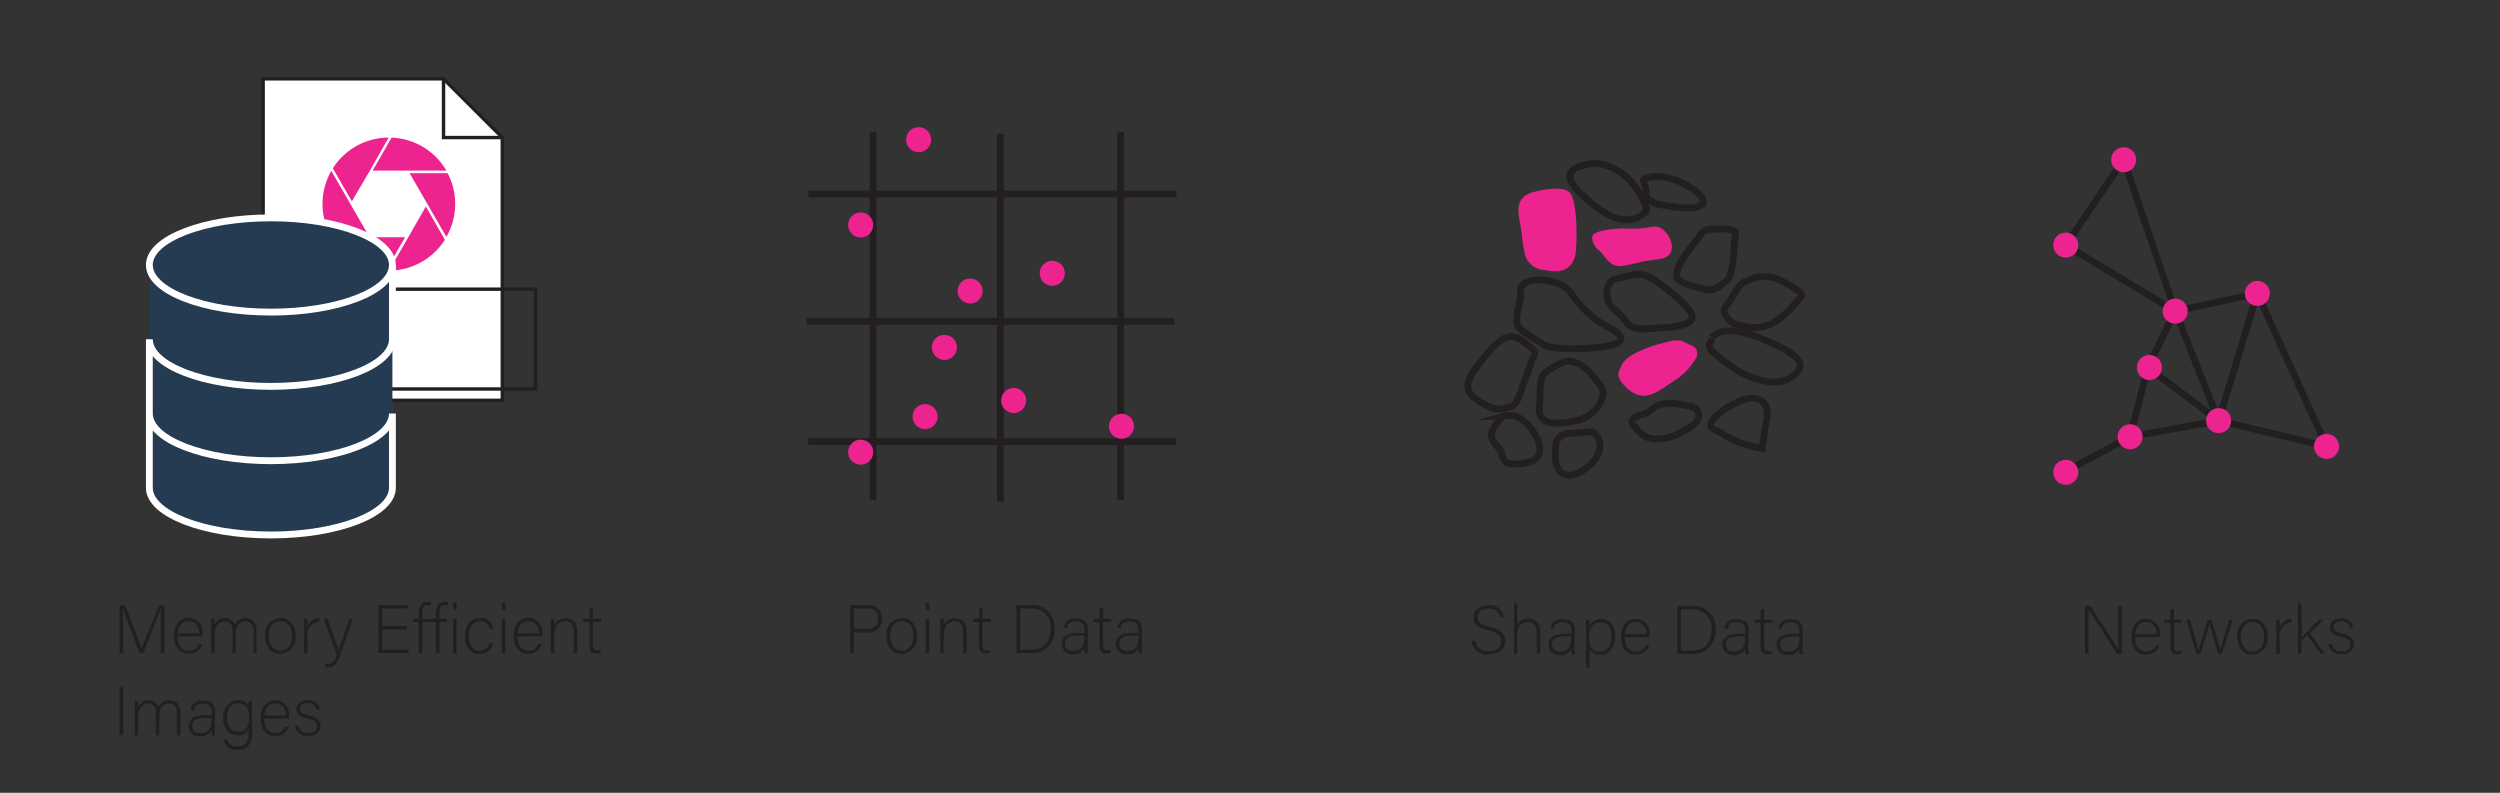 <svg id="Layer_1" data-name="Layer 1" xmlns="http://www.w3.org/2000/svg" viewBox="0 0 364.92 115.72"><rect x="0" y="0" width="364.92" height="115.72" fill="#333333" stroke="none"/><defs><style>.cls-1,.cls-3,.cls-6,.cls-8{fill:none;}.cls-1,.cls-2,.cls-3,.cls-8{stroke:#231f20;}.cls-1,.cls-2,.cls-3,.cls-6,.cls-8{stroke-miterlimit:10;}.cls-2{fill:#fff;}.cls-2,.cls-3{stroke-width:0.5px;}.cls-4,.cls-9{fill:#ed2390;}.cls-5{fill:#253b51;}.cls-6{stroke:#fff;}.cls-7{fill:#231f20;}.cls-8,.cls-9{fill-rule:evenodd;}</style></defs><line class="cls-1" x1="127.44" y1="19.29" x2="127.44" y2="72.99"/><line class="cls-1" x1="163.57" y1="19.32" x2="163.57" y2="73.02"/><line class="cls-1" x1="146.02" y1="19.56" x2="146.02" y2="73.26"/><line class="cls-1" x1="171.7" y1="28.33" x2="118.01" y2="28.33"/><line class="cls-1" x1="171.68" y1="64.46" x2="117.98" y2="64.46"/><line class="cls-1" x1="171.43" y1="46.91" x2="117.74" y2="46.91"/><polygon class="cls-2" points="64.74 11.51 38.41 11.51 38.41 58.43 73.32 58.43 73.32 20.08 64.74 11.51"/><polyline class="cls-3" points="64.74 11.51 64.74 20.08 73.32 20.08"/><rect class="cls-3" x="44.05" y="42.21" width="34.14" height="14.57"/><path class="cls-4" d="M53.73,34.25H48.18a9.71,9.71,0,0,1,.18-9.31l2.78,4.82h0Z"/><path class="cls-4" d="M51.36,29.38l-2.78-4.81a9.7,9.7,0,0,1,8.15-4.49L54,24.9Z"/><path class="cls-4" d="M59.13,34.63l-2.77,4.81a9.7,9.7,0,0,1-8-4.81Z"/><path class="cls-4" d="M62.16,30.14,64.94,35a9.69,9.69,0,0,1-8.16,4.5l2.79-4.82Z"/><path class="cls-4" d="M54.39,24.9l2.77-4.81a9.67,9.67,0,0,1,8,4.81Z"/><path class="cls-4" d="M66.44,29.76a9.69,9.69,0,0,1-1.28,4.82l-5.37-9.3h5.55A9.64,9.64,0,0,1,66.44,29.76Z"/><path class="cls-5" d="M39.54,31.79c-9.8,0-17.74,3.09-17.74,6.89V49.52h0V60.36h0V71.2h0c0,3.8,8,6.89,17.74,6.89S57.28,75,57.28,71.2V60.36h0V49.52h0V38.68C57.28,34.88,49.34,31.79,39.54,31.79Z"/><ellipse class="cls-6" cx="39.54" cy="38.68" rx="17.74" ry="6.88"/><path class="cls-6" d="M57.28,38.68V49.52c0,3.8-7.94,6.88-17.74,6.88S21.8,53.32,21.8,49.52V71.2c0,3.8,7.94,6.89,17.74,6.89S57.28,75,57.28,71.2h0V60.36c0,3.8-7.94,6.89-17.74,6.89S21.8,64.16,21.8,60.36V71.2"/><path class="cls-7" d="M23.49,92.11c0-1.37,0-2.68,0-3.38h0c-.28.94-1.7,4.39-2.59,6.6h-.53c-.67-1.71-2.14-5.55-2.46-6.61h0c.05.8.07,2.43.07,3.63v3h-.54v-7h.81c1,2.4,2.17,5.54,2.43,6.33h0c.16-.51,1.56-4,2.54-6.33H24v7h-.54Z"/><path class="cls-7" d="M25.9,92.89c0,1.29.66,2.09,1.62,2.09A1.41,1.41,0,0,0,29,94h.51a1.92,1.92,0,0,1-2,1.41c-1.52,0-2.11-1.31-2.11-2.58,0-1.43.71-2.66,2.17-2.66a2.07,2.07,0,0,1,2,2.27c0,.14,0,.28,0,.41Zm3.17-.44a1.58,1.58,0,0,0-1.53-1.77c-1,0-1.5.72-1.61,1.77Z"/><path class="cls-7" d="M30.81,91.62c0-.43,0-.9,0-1.29h.49c0,.17,0,.6,0,.89a1.56,1.56,0,0,1,1.5-1,1.42,1.42,0,0,1,1.45,1,1.7,1.7,0,0,1,1.63-1c.77,0,1.57.44,1.57,1.83v3.29H37V92.1c0-.67-.24-1.4-1.17-1.4s-1.41.78-1.41,1.75v2.88h-.49V92.11c0-.73-.22-1.41-1.14-1.41s-1.44.86-1.44,1.88v2.75h-.5Z"/><path class="cls-7" d="M43.15,92.82a2.35,2.35,0,0,1-2.26,2.63c-1.35,0-2.19-1.11-2.19-2.62a2.33,2.33,0,0,1,2.24-2.62C42.27,90.21,43.15,91.25,43.15,92.82Zm-3.92,0c0,1.19.64,2.15,1.7,2.15s1.69-.89,1.69-2.15-.6-2.15-1.71-2.15S39.23,91.63,39.23,92.83Z"/><path class="cls-7" d="M44.39,91.69c0-.84,0-1.2,0-1.36h.49c0,.16,0,.48,0,1.12a1.89,1.89,0,0,1,1.74-1.24v.54a1.81,1.81,0,0,0-1.74,2v2.6h-.5Z"/><path class="cls-7" d="M47.81,90.33c1,2.86,1.45,4,1.62,4.58h0c.2-.61.6-1.77,1.57-4.58h.52l-1.88,5.29c-.53,1.47-.89,1.8-1.79,1.8l-.46,0v-.5c.15,0,.29,0,.45,0,.72,0,.95-.36,1.32-1.38l-1.91-5.22Z"/><path class="cls-7" d="M59.36,91.89H55.79v2.94H59.7l-.08.5H55.25v-7h4.29v.5H55.79v2.56h3.57Z"/><path class="cls-7" d="M61.63,90.8v4.53h-.5V90.8h-.86v-.47h.86v-.69c0-.86.19-1.78,1.31-1.78a1.09,1.09,0,0,1,.45.07v.47a1.59,1.59,0,0,0-.48-.07c-.56,0-.78.37-.78,1.23v.77h2v-.69c0-.86.21-1.78,1.31-1.78a1.09,1.09,0,0,1,.45.07v.47a1.59,1.59,0,0,0-.48-.07c-.56,0-.78.37-.78,1.23v.77H65.2v.47H64.14v4.53h-.5V90.8Z"/><path class="cls-7" d="M66.15,88h.5v1h-.5Zm0,2.37h.5v5h-.5Z"/><path class="cls-7" d="M72,93.86A1.92,1.92,0,0,1,70,95.45c-1.25,0-2.14-.93-2.14-2.6,0-1.37.73-2.64,2.2-2.64A1.79,1.79,0,0,1,72,91.81h-.51a1.35,1.35,0,0,0-1.38-1.13c-1.06,0-1.66.9-1.66,2.15S69,95,70,95a1.41,1.41,0,0,0,1.43-1.12Z"/><path class="cls-7" d="M73.26,88h.5v1h-.5Zm0,2.37h.5v5h-.5Z"/><path class="cls-7" d="M75.51,92.89c0,1.29.66,2.09,1.62,2.09A1.41,1.41,0,0,0,78.57,94h.51a1.92,1.92,0,0,1-2,1.41c-1.52,0-2.11-1.31-2.11-2.58,0-1.43.71-2.66,2.17-2.66a2.07,2.07,0,0,1,2,2.27c0,.14,0,.28,0,.41Zm3.17-.44a1.58,1.58,0,0,0-1.53-1.77c-1,0-1.5.72-1.61,1.77Z"/><path class="cls-7" d="M80.42,91.59c0-.44,0-.86,0-1.26h.49c0,.16,0,.81,0,1a1.63,1.63,0,0,1,1.66-1.07c.89,0,1.68.5,1.68,1.88v3.24h-.5V92.17c0-.89-.37-1.47-1.24-1.47-1.19,0-1.6,1-1.6,2.08v2.55h-.5Z"/><path class="cls-7" d="M85.12,90.33h.93V88.77h.5v1.56h1.19v.47H86.55v3.25c0,.56.12.88.6.88a1.89,1.89,0,0,0,.52-.06v.44a1.76,1.76,0,0,1-.62.09c-.64,0-1-.32-1-1.12V90.8h-.93Z"/><path class="cls-7" d="M18,100.33v7h-.54v-7Z"/><path class="cls-7" d="M19.69,103.62c0-.43,0-.9,0-1.29h.49c0,.17,0,.6,0,.89a1.56,1.56,0,0,1,1.5-1,1.42,1.42,0,0,1,1.45,1,1.7,1.7,0,0,1,1.63-1c.77,0,1.57.44,1.57,1.83v3.29h-.5V104.1c0-.67-.24-1.4-1.17-1.4s-1.41.78-1.41,1.75v2.88h-.49v-3.22c0-.73-.22-1.41-1.14-1.41s-1.44.86-1.44,1.88v2.75h-.5Z"/><path class="cls-7" d="M31.35,106.38a5.72,5.72,0,0,0,.07,1h-.48a3.29,3.29,0,0,1-.09-.77,1.64,1.64,0,0,1-1.64.89,1.49,1.49,0,0,1-1.66-1.5c0-1.1.85-1.6,2.35-1.6h1v-.51c0-.5-.15-1.17-1.29-1.17s-1.16.53-1.27.94h-.5a1.55,1.55,0,0,1,1.78-1.4c1.14,0,1.78.48,1.78,1.58Zm-.49-1.6h-1c-1.11,0-1.8.29-1.8,1.15A1,1,0,0,0,29.23,107c1.43,0,1.63-.95,1.63-2Z"/><path class="cls-7" d="M36.82,107c0,1.6-.71,2.43-2.16,2.43a1.75,1.75,0,0,1-2-1.48h.51a1.39,1.39,0,0,0,1.47,1c1.3,0,1.66-.83,1.66-2.1v-.52a1.58,1.58,0,0,1-1.67,1c-1.17,0-2.07-1-2.07-2.5s1-2.62,2.14-2.62c1,0,1.46.48,1.6.88,0-.29,0-.64,0-.76h.47c0,.18,0,1,0,1.45Zm-3.69-2.18c0,1.19.63,2,1.59,2,1.25,0,1.63-.83,1.63-2.13s-.4-2-1.6-2S33.13,103.67,33.13,104.81Z"/><path class="cls-7" d="M38.57,104.89c0,1.29.66,2.09,1.62,2.09a1.41,1.41,0,0,0,1.44-.94h.51a1.92,1.92,0,0,1-2,1.41c-1.52,0-2.11-1.31-2.11-2.58,0-1.43.71-2.66,2.17-2.66a2.07,2.07,0,0,1,2,2.27c0,.14,0,.28,0,.41Zm3.17-.44a1.58,1.58,0,0,0-1.53-1.77c-1,0-1.5.72-1.61,1.77Z"/><path class="cls-7" d="M43.6,106A1.32,1.32,0,0,0,45,107c.89,0,1.25-.41,1.25-1s-.24-.85-1.36-1.12c-1.29-.31-1.61-.7-1.61-1.36s.52-1.33,1.65-1.33a1.59,1.59,0,0,1,1.75,1.4h-.5a1.18,1.18,0,0,0-1.27-.94c-.87,0-1.12.43-1.12.83s.24.69,1.23.93c1.41.34,1.76.8,1.76,1.55,0,.91-.74,1.47-1.79,1.47a1.74,1.74,0,0,1-1.92-1.5Z"/><line class="cls-1" x1="310.93" y1="63.75" x2="313.51" y2="53.64"/><line class="cls-1" x1="323.85" y1="61.4" x2="313.51" y2="53.64"/><line class="cls-1" x1="310.93" y1="63.75" x2="323.85" y2="61.4"/><line class="cls-1" x1="301.76" y1="68.68" x2="310.93" y2="63.75"/><line class="cls-1" x1="313.51" y1="53.64" x2="317.51" y2="45.42"/><line class="cls-1" x1="323.85" y1="61.4" x2="329.5" y2="42.83"/><line class="cls-1" x1="317.51" y1="45.42" x2="323.85" y2="61.4"/><line class="cls-1" x1="329.5" y1="42.83" x2="317.51" y2="45.42"/><line class="cls-1" x1="339.6" y1="65.16" x2="329.5" y2="42.83"/><line class="cls-1" x1="323.85" y1="61.4" x2="339.6" y2="65.16"/><line class="cls-1" x1="317.51" y1="45.42" x2="309.99" y2="23.32"/><line class="cls-1" x1="301.53" y1="35.78" x2="309.99" y2="23.32"/><line class="cls-1" x1="317.51" y1="45.42" x2="301.53" y2="35.78"/><path class="cls-4" d="M301.76,69.68a1,1,0,0,0,0-2,1,1,0,0,0,0,2Z"/><path class="cls-4" d="M310.93,64.75a1,1,0,0,0,0-2,1,1,0,0,0,0,2Z"/><path class="cls-4" d="M313.51,54.64a1,1,0,0,0,0-2,1,1,0,0,0,0,2Z"/><path class="cls-4" d="M317.51,46.42a1,1,0,0,0,0-2,1,1,0,0,0,0,2Z"/><path class="cls-4" d="M301.53,36.78a1,1,0,0,0,0-2,1,1,0,0,0,0,2Z"/><path class="cls-4" d="M310,24.32a1,1,0,0,0,0-2,1,1,0,0,0,0,2Z"/><path class="cls-4" d="M329.5,43.83a1,1,0,0,0,0-2,1,1,0,0,0,0,2Z"/><path class="cls-4" d="M323.85,62.4a1,1,0,0,0,0-2,1,1,0,0,0,0,2Z"/><path class="cls-4" d="M339.6,66.16a1,1,0,0,0,0-2,1,1,0,0,0,0,2Z"/><path class="cls-7" d="M304.34,95.45v-7h.8c1.09,1.68,3.64,5.59,4.08,6.35h0c-.06-1-.05-2-.05-3.18V88.45h.55v7H309c-1-1.62-3.63-5.69-4.13-6.46h0c0,.92,0,1.94,0,3.21v3.25Z"/><path class="cls-7" d="M311.65,93c0,1.29.66,2.09,1.62,2.09a1.41,1.41,0,0,0,1.44-.94h.51a1.92,1.92,0,0,1-2,1.41c-1.52,0-2.11-1.31-2.11-2.58,0-1.43.71-2.66,2.17-2.66a2.07,2.07,0,0,1,2,2.27c0,.14,0,.28,0,.41Zm3.17-.44a1.58,1.58,0,0,0-1.53-1.77c-1,0-1.5.72-1.61,1.77Z"/><path class="cls-7" d="M315.89,90.45h.93V88.89h.5v1.56h1.19v.47h-1.19v3.25c0,.56.12.88.6.88a1.89,1.89,0,0,0,.52-.06v.44a1.76,1.76,0,0,1-.62.09c-.64,0-1-.32-1-1.12V90.92h-.93Z"/><path class="cls-7" d="M319.66,90.45c.74,2.58,1.17,4.06,1.25,4.5h0c.08-.4.58-2,1.36-4.5h.54c.92,3.09,1.2,4,1.29,4.37h0c.14-.55.37-1.3,1.29-4.37h.53l-1.58,5h-.55c-.54-1.77-1.18-3.94-1.28-4.4h0c-.09.49-.66,2.28-1.31,4.4h-.6l-1.47-5Z"/><path class="cls-7" d="M331,92.94a2.34,2.34,0,0,1-2.25,2.63c-1.35,0-2.19-1.11-2.19-2.62a2.33,2.33,0,0,1,2.24-2.62C330.15,90.33,331,91.37,331,92.94Zm-3.91,0c0,1.19.64,2.15,1.7,2.15s1.69-.89,1.69-2.15-.6-2.15-1.71-2.15S327.11,91.75,327.11,93Z"/><path class="cls-7" d="M332.27,91.81c0-.84,0-1.2,0-1.36h.49c0,.16,0,.48,0,1.12a1.89,1.89,0,0,1,1.74-1.24v.54a1.81,1.81,0,0,0-1.74,2v2.6h-.5Z"/><path class="cls-7" d="M336,93c.46-.49,1.86-1.91,2.52-2.58h.64l-2,2,2.22,3h-.62l-2-2.69-.83.8v1.89h-.5V88.08h.5Z"/><path class="cls-7" d="M340.4,94.07a1.32,1.32,0,0,0,1.42,1c.89,0,1.25-.41,1.25-1s-.24-.85-1.36-1.12c-1.29-.31-1.61-.7-1.61-1.36s.52-1.33,1.65-1.33a1.59,1.59,0,0,1,1.75,1.4H343a1.18,1.18,0,0,0-1.27-.94c-.87,0-1.12.43-1.12.83s.24.69,1.23.93c1.41.34,1.75.8,1.75,1.55,0,.91-.73,1.47-1.78,1.47a1.74,1.74,0,0,1-1.92-1.5Z"/><path class="cls-8" d="M249.86,49.46c-.08.25-.33.7-.41.95a1.71,1.71,0,0,0,.53.91c.3.34.77.65,1.19,1s.88.7,1.35,1a12,12,0,0,0,5.09,2.3,7.09,7.09,0,0,0,2.71,0,4,4,0,0,0,1.09-.54,5.61,5.61,0,0,0,1-.84c1.45-1.79-2-3.39-4.06-4.27a20.47,20.47,0,0,0-3.74-1.38,7.13,7.13,0,0,0-2.79-.27,3,3,0,0,0-2,1"/><path class="cls-8" d="M255,41c-.94.3-1.56,1.31-2.23,2.54s-1.4,1.34-1,2.23a2.68,2.68,0,0,0,2,1.66c4.78,1.52,7.05-1.81,9.12-4.08.19-.09,0-.64-.3-.82a17.87,17.87,0,0,0-3.61-2,6.88,6.88,0,0,0-3,.05,3.21,3.21,0,0,1-1,.41"/><path class="cls-8" d="M246.83,45.66c-.83-1.43-4.47-4.43-6.18-5.26s-2.8,0-4.6.23-2,3.41-.46,4.5,1.65,2.1,2.71,2.61,2.73.17,4.44.09,5.1-.41,4.09-2.17"/><path class="cls-8" d="M247.33,59.49a1.26,1.26,0,0,1,.5,1.68c-.28.82-1.56,1.48-2.55,2-1.23.75-4,1.47-5.5.29-.53-.45-1.67-1.52-1.58-2,.18-.79,1.92-.9,2.52-1.4a3.9,3.9,0,0,1,2.76-1.18,8.72,8.72,0,0,1,2.21.25,7.71,7.71,0,0,1,1.64.39Z"/><path class="cls-9" d="M246.83,50.36c1,.61.8.72.89,1.14.18.61-.86,1.85-1.29,2.35a10.81,10.81,0,0,1-2.45,2c-1.75,1.07-3.6,2.92-6,1.22a7,7,0,0,1-1.06-1,3.22,3.22,0,0,1-.61-1c-.26-.57.18-1.31.44-1.83.62-1.21,2.46-2,4-2.56a10.77,10.77,0,0,1,1.66-.52c.61-.13,1.13-.33,1.66-.41a3.83,3.83,0,0,1,1.39,0c.36.15,1,.49,1.32.64Z"/><path class="cls-9" d="M233.36,36.54c-.86-.75-1.19-1.92-.77-2.34.8-.64,3.18-.84,4.41-.86a19.51,19.51,0,0,0,3.07-.05c1.15-.18,1.87-.47,2.73.27,1.29,1.11,2,3.54-.05,4.13-.77.21-2,.31-2.77.44-1,.25-2,.49-3,.66-2.08.33-2.49-1.28-3.58-2.25Z"/><path class="cls-8" d="M250.68,62.86h0c-3.41-.79,3.29-5.12,5.41-4.74s2,2.22,1.75,3.33c-.29,1.29-.35,2.7-.65,4A15.65,15.65,0,0,1,251,63.07Z"/><path class="cls-8" d="M223.94,51.19c.34.5-.1.67-.47,1.81s-1,2.67-1.42,4-.9,2.37-2,2.5a3.5,3.5,0,0,1-2.77-.15c-3-1.5-3.74-2.64-2.34-4.89a32.07,32.07,0,0,1,2.88-3.66c2.56-2.75,3.8-1.67,6,.25Z"/><path class="cls-8" d="M229.17,42.61c-1.37-2-7.47-2.64-7.24,0,.23,1.31-1.14,4-.19,5.19.69.84,2.7,1.89,3.68,2.57,1.52.9,9.28.55,10.67-.28,1.84-1.13-1.77-2.41-2.85-3.24a16.49,16.49,0,0,1-4.07-4.27"/><path class="cls-8" d="M230.49,61.31a12.62,12.62,0,0,1-3.81.43c-2-.26-2.06-1.47-2-2.59.31-1.46-.25-3.94,1-4.87a11.94,11.94,0,0,1,2.89-1.53c2.29-.42,4.58,2.81,5.21,3.84s-.23,3.69-3.33,4.72"/><path class="cls-8" d="M219.49,60.75a3.08,3.08,0,0,1,2.43.34,5.66,5.66,0,0,1,2.2,2.5c.77,1.12,1.17,3.29-.79,3.81a7.55,7.55,0,0,1-3.14.26c-1.06-.43-.83-1.65-1.41-2.26-.72-.78-1.31-1.47-1-2.33a3.28,3.28,0,0,1,.84-1.38c.23-.26.54-.77.9-.94Z"/><path class="cls-8" d="M233.18,63.67c-.85-.86-.46-.69-2.14-.52s-2.7-.09-3.34.61-.57.35-.68,2.36.66,3.25,2.14,3.25,5.65-2.73,4-5.7"/><path class="cls-9" d="M229,28c-1.1-.82-3.55-.36-4.8-.05-3.71.77-2.36,3.73-2.11,5.88a26.7,26.7,0,0,0,.54,3.49,3.15,3.15,0,0,0,3,2.1c3,.73,3.9-.85,4.25-1.88s.52-8.42-.86-9.54"/><path class="cls-8" d="M239.31,31.64c.21-.19.7-.5.91-.69a1.24,1.24,0,0,0,0-.91c-.1-.35-.37-.74-.55-1.16s-.45-.8-.71-1.18a8.05,8.05,0,0,0-3.49-3.15,6.89,6.89,0,0,0-2.51-.7,6,6,0,0,0-1.32.17,10,10,0,0,0-1.46.43c-2.38,1.12-.08,3.3,1.38,4.55a14.8,14.8,0,0,0,2.77,2.1,6.34,6.34,0,0,0,2.49.92,4.2,4.2,0,0,0,2.49-.38"/><path class="cls-8" d="M249.05,42.26c-1.4-.35-3.17-.71-3.94-1.33-1.54-1.23,2.14-5.26,2.77-6.18s.81-1.38,2.42-1.3a7.76,7.76,0,0,1,2.71.18c.66.24.15,1.2.14,1.86s-.19,4.64-1,5.36-1.84,1.74-3.11,1.41"/><path class="cls-8" d="M240.82,25.83c-1.19.38-1,.16-.71,1.26s-.1,1.71.87,2.24.48.42,3.24.84,4.44.14,4.42-.8-3.78-4.05-7.82-3.54"/><path class="cls-7" d="M215.32,93.57a1.8,1.8,0,0,0,2,1.48c1.28,0,1.77-.64,1.77-1.4s-.35-1.28-1.89-1.66-2.12-.85-2.12-1.86.67-1.78,2.17-1.78a2.05,2.05,0,0,1,2.28,1.79H219a1.56,1.56,0,0,0-1.75-1.29c-1,0-1.56.47-1.56,1.25s.46,1.07,1.75,1.39c2,.49,2.26,1.28,2.26,2.12,0,1-.75,1.92-2.37,1.92a2.24,2.24,0,0,1-2.52-2Z"/><path class="cls-7" d="M221.48,88.08v3.21a1.74,1.74,0,0,1,1.65-1c.71,0,1.69.36,1.69,1.94v3.18h-.5V92.37c0-1-.45-1.55-1.28-1.55-1,0-1.56.61-1.56,1.84v2.79H221V88.08Z"/><path class="cls-7" d="M229.83,94.5a5.82,5.82,0,0,0,.07,1h-.48a3.38,3.38,0,0,1-.09-.77,1.64,1.64,0,0,1-1.64.89,1.48,1.48,0,0,1-1.65-1.5c0-1.1.84-1.6,2.34-1.6h1V92c0-.5-.15-1.17-1.29-1.17s-1.16.53-1.27.94h-.5a1.57,1.57,0,0,1,1.78-1.4c1.14,0,1.78.48,1.78,1.58Zm-.49-1.6h-1c-1.11,0-1.8.29-1.8,1.15a1,1,0,0,0,1.15,1.06c1.43,0,1.63-1,1.63-2Z"/><path class="cls-7" d="M232,94.71v2.73h-.5V91.68c0-.41,0-.85,0-1.23H232c0,.19,0,.49,0,.9a1.84,1.84,0,0,1,1.76-1c1.18,0,2,1,2,2.49,0,1.8-1,2.75-2.17,2.75A1.64,1.64,0,0,1,232,94.71Zm3.23-1.87c0-1.16-.56-2-1.55-2-1.21,0-1.71.76-1.71,2.12s.39,2.17,1.64,2.17C234.63,95.1,235.21,94.22,235.21,92.84Z"/><path class="cls-7" d="M237.16,93c0,1.29.66,2.09,1.62,2.09a1.41,1.41,0,0,0,1.44-.94h.51a1.92,1.92,0,0,1-2,1.41c-1.52,0-2.11-1.31-2.11-2.58,0-1.43.71-2.66,2.17-2.66a2.07,2.07,0,0,1,2,2.27c0,.14,0,.28,0,.41Zm3.17-.44a1.58,1.58,0,0,0-1.53-1.77c-1,0-1.5.72-1.61,1.77Z"/><path class="cls-7" d="M244.83,88.45h2.32a3.16,3.16,0,0,1,3.25,3.44,3.25,3.25,0,0,1-3.26,3.56h-2.31Zm.54,6.5h1.69c1.85,0,2.76-1.3,2.76-3a2.68,2.68,0,0,0-2.76-3h-1.69Z"/><path class="cls-7" d="M255.21,94.5a5.82,5.82,0,0,0,.07,1h-.48a3.38,3.38,0,0,1-.09-.77,1.64,1.64,0,0,1-1.64.89,1.48,1.48,0,0,1-1.65-1.5c0-1.1.84-1.6,2.34-1.6h1V92c0-.5-.15-1.17-1.29-1.17s-1.16.53-1.27.94h-.5a1.56,1.56,0,0,1,1.78-1.4c1.14,0,1.78.48,1.78,1.58Zm-.49-1.6h-1c-1.11,0-1.8.29-1.8,1.15a1,1,0,0,0,1.15,1.06c1.43,0,1.63-1,1.63-2Z"/><path class="cls-7" d="M256.06,90.45H257V88.89h.5v1.56h1.19v.47h-1.19v3.25c0,.56.12.88.6.88a2.37,2.37,0,0,0,.52-.06v.44a2,2,0,0,1-.62.09c-.64,0-1-.32-1-1.12V90.92h-.93Z"/><path class="cls-7" d="M263.13,94.5a5.82,5.82,0,0,0,.07,1h-.48a3.38,3.38,0,0,1-.09-.77,1.64,1.64,0,0,1-1.64.89,1.48,1.48,0,0,1-1.65-1.5c0-1.1.84-1.6,2.34-1.6h.95V92c0-.5-.15-1.17-1.29-1.17s-1.16.53-1.27.94h-.5a1.55,1.55,0,0,1,1.78-1.4c1.14,0,1.78.48,1.78,1.58Zm-.49-1.6h-1c-1.11,0-1.8.29-1.8,1.15A1,1,0,0,0,261,95.11c1.43,0,1.63-1,1.63-2Z"/><circle class="cls-4" cx="301.53" cy="68.94" r="1.83"/><circle class="cls-4" cx="339.6" cy="65.16" r="1.83"/><circle class="cls-4" cx="323.85" cy="61.4" r="1.83"/><circle class="cls-4" cx="310.93" cy="63.75" r="1.83"/><circle class="cls-4" cx="313.75" cy="53.64" r="1.83"/><circle class="cls-4" cx="329.5" cy="42.83" r="1.83"/><circle class="cls-4" cx="317.51" cy="45.42" r="1.83"/><circle class="cls-4" cx="309.99" cy="23.32" r="1.83"/><circle class="cls-4" cx="301.53" cy="35.78" r="1.83"/><circle class="cls-4" cx="125.63" cy="66" r="1.83"/><circle class="cls-4" cx="163.7" cy="62.22" r="1.83"/><circle class="cls-4" cx="147.96" cy="58.46" r="1.83"/><circle class="cls-4" cx="135.03" cy="60.81" r="1.83"/><circle class="cls-4" cx="137.85" cy="50.71" r="1.83"/><circle class="cls-4" cx="153.6" cy="39.89" r="1.83"/><circle class="cls-4" cx="141.61" cy="42.48" r="1.83"/><circle class="cls-4" cx="134.09" cy="20.39" r="1.83"/><circle class="cls-4" cx="125.63" cy="32.84" r="1.83"/><path class="cls-7" d="M124.1,88.33h2.5a1.91,1.91,0,0,1,2.15,2,2,2,0,0,1-2.22,2h-1.88v3h-.55Zm.55,3.45h1.93c1.13,0,1.6-.6,1.6-1.48a1.4,1.4,0,0,0-1.56-1.47h-2Z"/><path class="cls-7" d="M133.85,92.82a2.35,2.35,0,0,1-2.26,2.63c-1.35,0-2.19-1.11-2.19-2.62a2.33,2.33,0,0,1,2.24-2.62C133,90.21,133.85,91.25,133.85,92.82Zm-3.92,0c0,1.19.64,2.15,1.7,2.15s1.69-.89,1.69-2.15-.6-2.15-1.71-2.15S129.93,91.63,129.93,92.83Z"/><path class="cls-7" d="M135.13,88h.5v1h-.5Zm0,2.37h.5v5h-.5Z"/><path class="cls-7" d="M137.27,91.59c0-.44,0-.86,0-1.26h.49c0,.16,0,.81,0,1a1.63,1.63,0,0,1,1.66-1.07c.89,0,1.68.5,1.68,1.88v3.24h-.5V92.17c0-.89-.37-1.47-1.24-1.47-1.19,0-1.6,1-1.6,2.08v2.55h-.5Z"/><path class="cls-7" d="M142,90.33h.93V88.77h.5v1.56h1.19v.47H143.4v3.25c0,.56.12.88.6.88a1.89,1.89,0,0,0,.52-.06v.44a1.76,1.76,0,0,1-.62.09c-.64,0-1-.32-1-1.12V90.8H142Z"/><path class="cls-7" d="M148.37,88.33h2.32a3.16,3.16,0,0,1,3.24,3.44,3.25,3.25,0,0,1-3.25,3.56h-2.31Zm.54,6.5h1.69c1.85,0,2.75-1.3,2.75-3a2.67,2.67,0,0,0-2.75-3h-1.69Z"/><path class="cls-7" d="M158.75,94.38a5.72,5.72,0,0,0,.07,1h-.48a3.29,3.29,0,0,1-.09-.77,1.64,1.64,0,0,1-1.64.89A1.49,1.49,0,0,1,155,94c0-1.1.85-1.6,2.35-1.6h.95v-.51c0-.5-.15-1.17-1.29-1.17s-1.16.53-1.27.94h-.5a1.55,1.55,0,0,1,1.78-1.4c1.14,0,1.78.48,1.78,1.58Zm-.49-1.6h-1c-1.11,0-1.8.29-1.8,1.15A1,1,0,0,0,156.63,95c1.43,0,1.63-.95,1.63-2Z"/><path class="cls-7" d="M159.6,90.33h.93V88.77h.5v1.56h1.19v.47H161v3.25c0,.56.12.88.6.88a1.89,1.89,0,0,0,.52-.06v.44a1.76,1.76,0,0,1-.62.09c-.64,0-1-.32-1-1.12V90.8h-.93Z"/><path class="cls-7" d="M166.67,94.38a5.72,5.72,0,0,0,.07,1h-.48a3.29,3.29,0,0,1-.09-.77,1.64,1.64,0,0,1-1.64.89,1.49,1.49,0,0,1-1.66-1.5c0-1.1.85-1.6,2.35-1.6h.95v-.51c0-.5-.15-1.17-1.29-1.17s-1.16.53-1.27.94h-.5a1.55,1.55,0,0,1,1.78-1.4c1.14,0,1.78.48,1.78,1.58Zm-.49-1.6h-1c-1.11,0-1.8.29-1.8,1.15A1,1,0,0,0,164.55,95c1.43,0,1.63-.95,1.63-2Z"/></svg>
